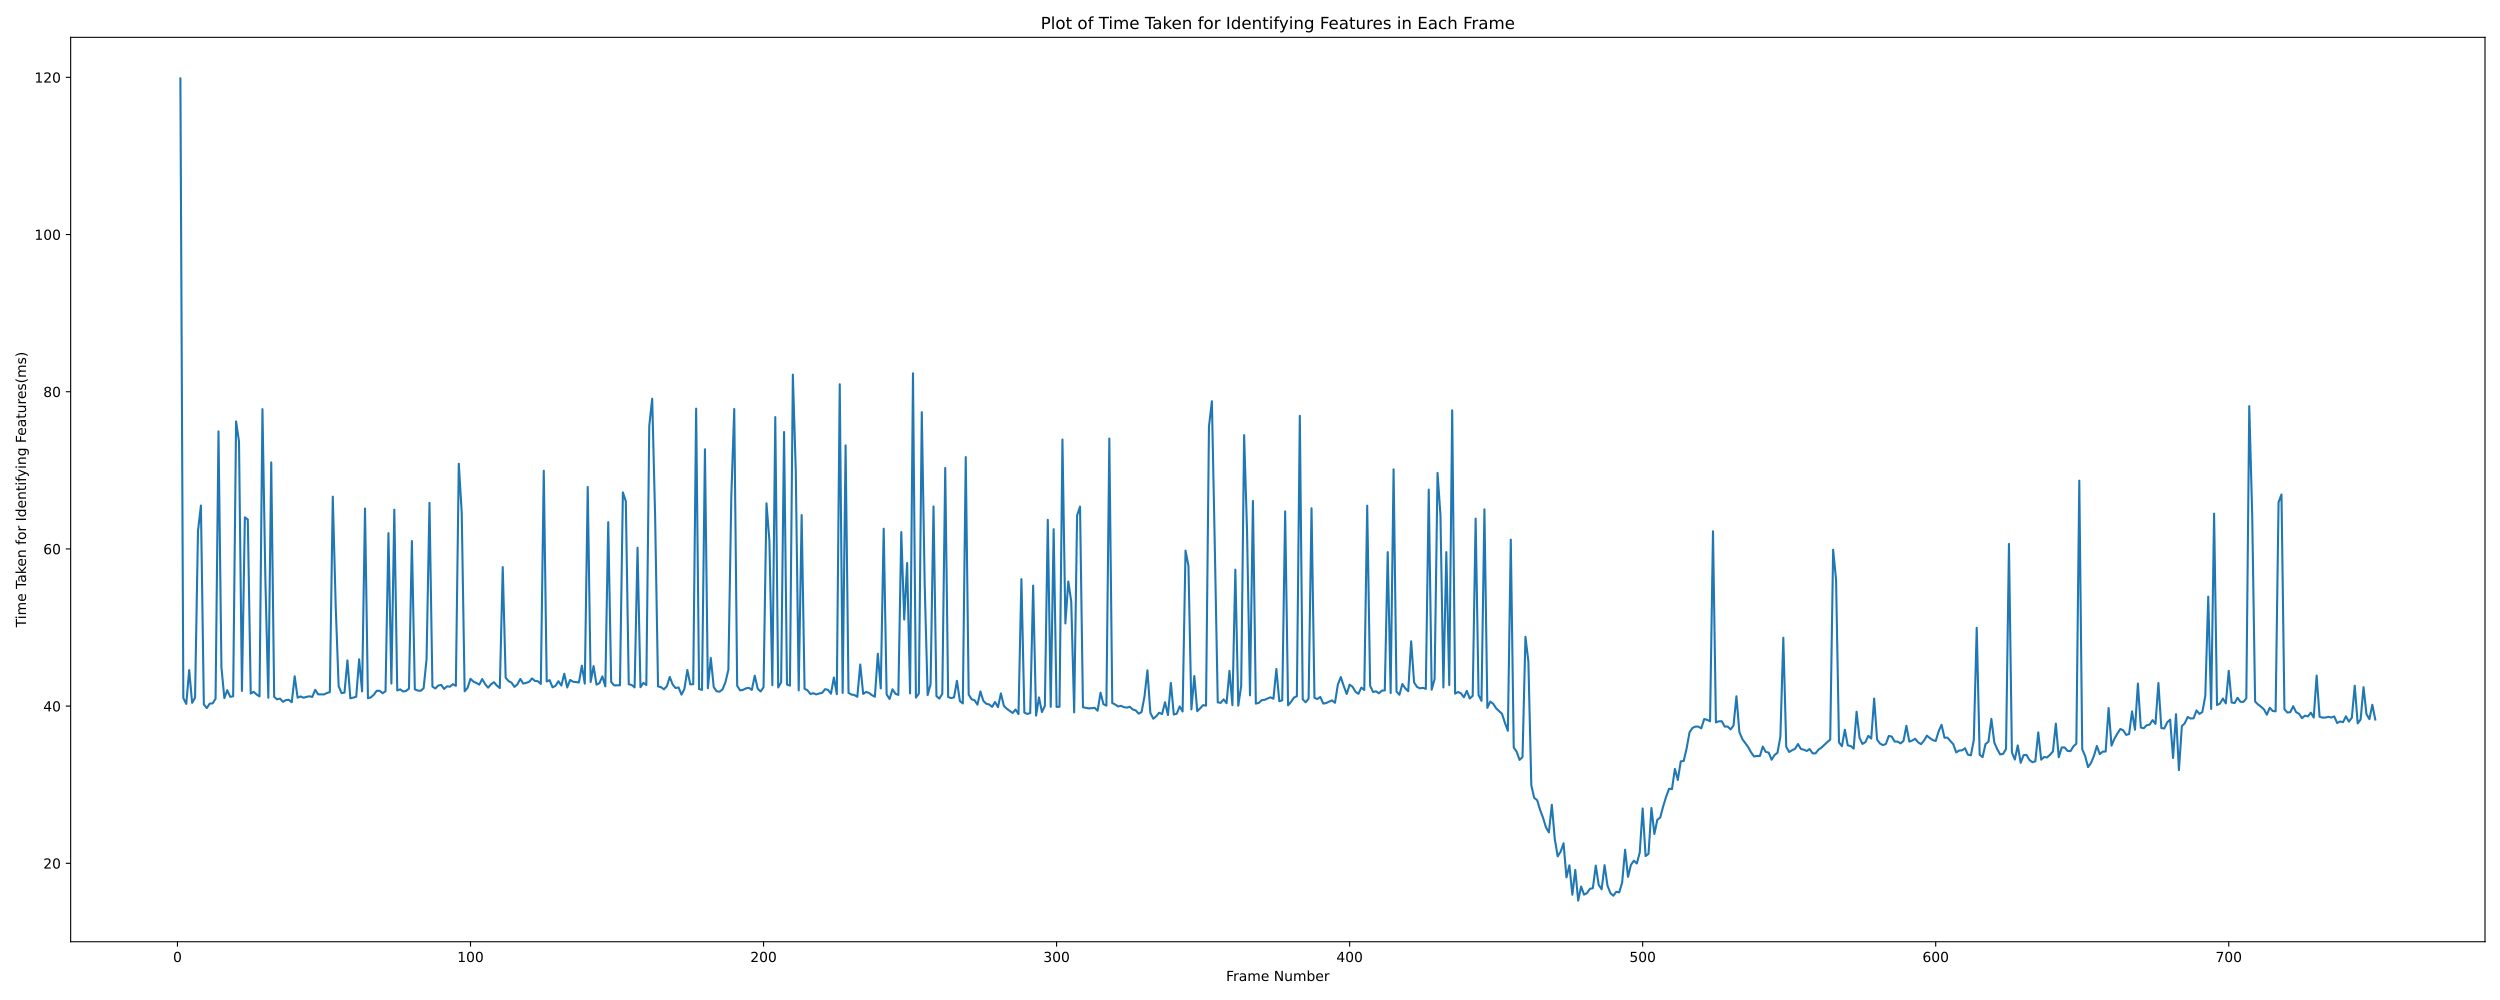 <?xml version="1.0" encoding="utf-8" standalone="no"?>
<!DOCTYPE svg PUBLIC "-//W3C//DTD SVG 1.1//EN"
  "http://www.w3.org/Graphics/SVG/1.1/DTD/svg11.dtd">
<!-- Created with matplotlib (https://matplotlib.org/) -->
<svg height="720pt" version="1.1" viewBox="0 0 1800 720" width="1800pt" xmlns="http://www.w3.org/2000/svg" xmlns:xlink="http://www.w3.org/1999/xlink">
 <defs>
  <style type="text/css">
*{stroke-linecap:butt;stroke-linejoin:round;}
  </style>
 </defs>
 <g id="figure_1">
  <g id="patch_1">
   <path d="M 0 720 
L 1800 720 
L 1800 0 
L 0 0 
z
" style="fill:#ffffff;"/>
  </g>
  <g id="axes_1">
   <g id="patch_2">
    <path d="M 50.87 678.04 
L 1789.2 678.04 
L 1789.2 26.88 
L 50.87 26.88 
z
" style="fill:#ffffff;"/>
   </g>
   <g id="matplotlib.axis_1">
    <g id="xtick_1">
     <g id="line2d_1">
      <defs>
       <path d="M 0 0 
L 0 3.5 
" id="m85fe76ce56" style="stroke:#000000;stroke-width:0.8;"/>
      </defs>
      <g>
       <use style="stroke:#000000;stroke-width:0.8;" x="127.775" xlink:href="#m85fe76ce56" y="678.04"/>
      </g>
     </g>
     <g id="text_1">
      <!-- 0 -->
      <defs>
       <path d="M 31.781 66.406 
Q 24.172 66.406 20.328 58.906 
Q 16.5 51.422 16.5 36.375 
Q 16.5 21.391 20.328 13.891 
Q 24.172 6.391 31.781 6.391 
Q 39.453 6.391 43.281 13.891 
Q 47.125 21.391 47.125 36.375 
Q 47.125 51.422 43.281 58.906 
Q 39.453 66.406 31.781 66.406 
z
M 31.781 74.219 
Q 44.047 74.219 50.516 64.516 
Q 56.984 54.828 56.984 36.375 
Q 56.984 17.969 50.516 8.266 
Q 44.047 -1.422 31.781 -1.422 
Q 19.531 -1.422 13.062 8.266 
Q 6.594 17.969 6.594 36.375 
Q 6.594 54.828 13.062 64.516 
Q 19.531 74.219 31.781 74.219 
z
" id="DejaVuSans-48"/>
      </defs>
      <g transform="translate(124.594 692.638)scale(0.1 -0.1)">
       <use xlink:href="#DejaVuSans-48"/>
      </g>
     </g>
    </g>
    <g id="xtick_2">
     <g id="line2d_2">
      <g>
       <use style="stroke:#000000;stroke-width:0.8;" x="338.763" xlink:href="#m85fe76ce56" y="678.04"/>
      </g>
     </g>
     <g id="text_2">
      <!-- 100 -->
      <defs>
       <path d="M 12.406 8.297 
L 28.516 8.297 
L 28.516 63.922 
L 10.984 60.406 
L 10.984 69.391 
L 28.422 72.906 
L 38.281 72.906 
L 38.281 8.297 
L 54.391 8.297 
L 54.391 0 
L 12.406 0 
z
" id="DejaVuSans-49"/>
      </defs>
      <g transform="translate(329.219 692.638)scale(0.1 -0.1)">
       <use xlink:href="#DejaVuSans-49"/>
       <use x="63.623" xlink:href="#DejaVuSans-48"/>
       <use x="127.246" xlink:href="#DejaVuSans-48"/>
      </g>
     </g>
    </g>
    <g id="xtick_3">
     <g id="line2d_3">
      <g>
       <use style="stroke:#000000;stroke-width:0.8;" x="549.751" xlink:href="#m85fe76ce56" y="678.04"/>
      </g>
     </g>
     <g id="text_3">
      <!-- 200 -->
      <defs>
       <path d="M 19.188 8.297 
L 53.609 8.297 
L 53.609 0 
L 7.328 0 
L 7.328 8.297 
Q 12.938 14.109 22.625 23.891 
Q 32.328 33.688 34.812 36.531 
Q 39.547 41.844 41.422 45.531 
Q 43.312 49.219 43.312 52.781 
Q 43.312 58.594 39.234 62.25 
Q 35.156 65.922 28.609 65.922 
Q 23.969 65.922 18.812 64.312 
Q 13.672 62.703 7.812 59.422 
L 7.812 69.391 
Q 13.766 71.781 18.938 73 
Q 24.125 74.219 28.422 74.219 
Q 39.75 74.219 46.484 68.547 
Q 53.219 62.891 53.219 53.422 
Q 53.219 48.922 51.531 44.891 
Q 49.859 40.875 45.406 35.406 
Q 44.188 33.984 37.641 27.219 
Q 31.109 20.453 19.188 8.297 
z
" id="DejaVuSans-50"/>
      </defs>
      <g transform="translate(540.207 692.638)scale(0.1 -0.1)">
       <use xlink:href="#DejaVuSans-50"/>
       <use x="63.623" xlink:href="#DejaVuSans-48"/>
       <use x="127.246" xlink:href="#DejaVuSans-48"/>
      </g>
     </g>
    </g>
    <g id="xtick_4">
     <g id="line2d_4">
      <g>
       <use style="stroke:#000000;stroke-width:0.8;" x="760.739" xlink:href="#m85fe76ce56" y="678.04"/>
      </g>
     </g>
     <g id="text_4">
      <!-- 300 -->
      <defs>
       <path d="M 40.578 39.312 
Q 47.656 37.797 51.625 33 
Q 55.609 28.219 55.609 21.188 
Q 55.609 10.406 48.188 4.484 
Q 40.766 -1.422 27.094 -1.422 
Q 22.516 -1.422 17.656 -0.516 
Q 12.797 0.391 7.625 2.203 
L 7.625 11.719 
Q 11.719 9.328 16.594 8.109 
Q 21.484 6.891 26.812 6.891 
Q 36.078 6.891 40.938 10.547 
Q 45.797 14.203 45.797 21.188 
Q 45.797 27.641 41.281 31.266 
Q 36.766 34.906 28.719 34.906 
L 20.219 34.906 
L 20.219 43.016 
L 29.109 43.016 
Q 36.375 43.016 40.234 45.922 
Q 44.094 48.828 44.094 54.297 
Q 44.094 59.906 40.109 62.906 
Q 36.141 65.922 28.719 65.922 
Q 24.656 65.922 20.016 65.031 
Q 15.375 64.156 9.812 62.312 
L 9.812 71.094 
Q 15.438 72.656 20.344 73.438 
Q 25.25 74.219 29.594 74.219 
Q 40.828 74.219 47.359 69.109 
Q 53.906 64.016 53.906 55.328 
Q 53.906 49.266 50.438 45.094 
Q 46.969 40.922 40.578 39.312 
z
" id="DejaVuSans-51"/>
      </defs>
      <g transform="translate(751.195 692.638)scale(0.1 -0.1)">
       <use xlink:href="#DejaVuSans-51"/>
       <use x="63.623" xlink:href="#DejaVuSans-48"/>
       <use x="127.246" xlink:href="#DejaVuSans-48"/>
      </g>
     </g>
    </g>
    <g id="xtick_5">
     <g id="line2d_5">
      <g>
       <use style="stroke:#000000;stroke-width:0.8;" x="971.727" xlink:href="#m85fe76ce56" y="678.04"/>
      </g>
     </g>
     <g id="text_5">
      <!-- 400 -->
      <defs>
       <path d="M 37.797 64.312 
L 12.891 25.391 
L 37.797 25.391 
z
M 35.203 72.906 
L 47.609 72.906 
L 47.609 25.391 
L 58.016 25.391 
L 58.016 17.188 
L 47.609 17.188 
L 47.609 0 
L 37.797 0 
L 37.797 17.188 
L 4.891 17.188 
L 4.891 26.703 
z
" id="DejaVuSans-52"/>
      </defs>
      <g transform="translate(962.183 692.638)scale(0.1 -0.1)">
       <use xlink:href="#DejaVuSans-52"/>
       <use x="63.623" xlink:href="#DejaVuSans-48"/>
       <use x="127.246" xlink:href="#DejaVuSans-48"/>
      </g>
     </g>
    </g>
    <g id="xtick_6">
     <g id="line2d_6">
      <g>
       <use style="stroke:#000000;stroke-width:0.8;" x="1182.715" xlink:href="#m85fe76ce56" y="678.04"/>
      </g>
     </g>
     <g id="text_6">
      <!-- 500 -->
      <defs>
       <path d="M 10.797 72.906 
L 49.516 72.906 
L 49.516 64.594 
L 19.828 64.594 
L 19.828 46.734 
Q 21.969 47.469 24.109 47.828 
Q 26.266 48.188 28.422 48.188 
Q 40.625 48.188 47.75 41.5 
Q 54.891 34.812 54.891 23.391 
Q 54.891 11.625 47.562 5.094 
Q 40.234 -1.422 26.906 -1.422 
Q 22.312 -1.422 17.547 -0.641 
Q 12.797 0.141 7.719 1.703 
L 7.719 11.625 
Q 12.109 9.234 16.797 8.062 
Q 21.484 6.891 26.703 6.891 
Q 35.156 6.891 40.078 11.328 
Q 45.016 15.766 45.016 23.391 
Q 45.016 31 40.078 35.438 
Q 35.156 39.891 26.703 39.891 
Q 22.75 39.891 18.812 39.016 
Q 14.891 38.141 10.797 36.281 
z
" id="DejaVuSans-53"/>
      </defs>
      <g transform="translate(1173.171 692.638)scale(0.1 -0.1)">
       <use xlink:href="#DejaVuSans-53"/>
       <use x="63.623" xlink:href="#DejaVuSans-48"/>
       <use x="127.246" xlink:href="#DejaVuSans-48"/>
      </g>
     </g>
    </g>
    <g id="xtick_7">
     <g id="line2d_7">
      <g>
       <use style="stroke:#000000;stroke-width:0.8;" x="1393.703" xlink:href="#m85fe76ce56" y="678.04"/>
      </g>
     </g>
     <g id="text_7">
      <!-- 600 -->
      <defs>
       <path d="M 33.016 40.375 
Q 26.375 40.375 22.484 35.828 
Q 18.609 31.297 18.609 23.391 
Q 18.609 15.531 22.484 10.953 
Q 26.375 6.391 33.016 6.391 
Q 39.656 6.391 43.531 10.953 
Q 47.406 15.531 47.406 23.391 
Q 47.406 31.297 43.531 35.828 
Q 39.656 40.375 33.016 40.375 
z
M 52.594 71.297 
L 52.594 62.312 
Q 48.875 64.062 45.094 64.984 
Q 41.312 65.922 37.594 65.922 
Q 27.828 65.922 22.672 59.328 
Q 17.531 52.734 16.797 39.406 
Q 19.672 43.656 24.016 45.922 
Q 28.375 48.188 33.594 48.188 
Q 44.578 48.188 50.953 41.516 
Q 57.328 34.859 57.328 23.391 
Q 57.328 12.156 50.688 5.359 
Q 44.047 -1.422 33.016 -1.422 
Q 20.359 -1.422 13.672 8.266 
Q 6.984 17.969 6.984 36.375 
Q 6.984 53.656 15.188 63.938 
Q 23.391 74.219 37.203 74.219 
Q 40.922 74.219 44.703 73.484 
Q 48.484 72.75 52.594 71.297 
z
" id="DejaVuSans-54"/>
      </defs>
      <g transform="translate(1384.159 692.638)scale(0.1 -0.1)">
       <use xlink:href="#DejaVuSans-54"/>
       <use x="63.623" xlink:href="#DejaVuSans-48"/>
       <use x="127.246" xlink:href="#DejaVuSans-48"/>
      </g>
     </g>
    </g>
    <g id="xtick_8">
     <g id="line2d_8">
      <g>
       <use style="stroke:#000000;stroke-width:0.8;" x="1604.691" xlink:href="#m85fe76ce56" y="678.04"/>
      </g>
     </g>
     <g id="text_8">
      <!-- 700 -->
      <defs>
       <path d="M 8.203 72.906 
L 55.078 72.906 
L 55.078 68.703 
L 28.609 0 
L 18.312 0 
L 43.219 64.594 
L 8.203 64.594 
z
" id="DejaVuSans-55"/>
      </defs>
      <g transform="translate(1595.147 692.638)scale(0.1 -0.1)">
       <use xlink:href="#DejaVuSans-55"/>
       <use x="63.623" xlink:href="#DejaVuSans-48"/>
       <use x="127.246" xlink:href="#DejaVuSans-48"/>
      </g>
     </g>
    </g>
    <g id="text_9">
     <!-- Frame Number -->
     <defs>
      <path d="M 9.812 72.906 
L 51.703 72.906 
L 51.703 64.594 
L 19.672 64.594 
L 19.672 43.109 
L 48.578 43.109 
L 48.578 34.812 
L 19.672 34.812 
L 19.672 0 
L 9.812 0 
z
" id="DejaVuSans-70"/>
      <path d="M 41.109 46.297 
Q 39.594 47.172 37.812 47.578 
Q 36.031 48 33.891 48 
Q 26.266 48 22.188 43.047 
Q 18.109 38.094 18.109 28.812 
L 18.109 0 
L 9.078 0 
L 9.078 54.688 
L 18.109 54.688 
L 18.109 46.188 
Q 20.953 51.172 25.484 53.578 
Q 30.031 56 36.531 56 
Q 37.453 56 38.578 55.875 
Q 39.703 55.766 41.062 55.516 
z
" id="DejaVuSans-114"/>
      <path d="M 34.281 27.484 
Q 23.391 27.484 19.188 25 
Q 14.984 22.516 14.984 16.5 
Q 14.984 11.719 18.141 8.906 
Q 21.297 6.109 26.703 6.109 
Q 34.188 6.109 38.703 11.406 
Q 43.219 16.703 43.219 25.484 
L 43.219 27.484 
z
M 52.203 31.203 
L 52.203 0 
L 43.219 0 
L 43.219 8.297 
Q 40.141 3.328 35.547 0.953 
Q 30.953 -1.422 24.312 -1.422 
Q 15.922 -1.422 10.953 3.297 
Q 6 8.016 6 15.922 
Q 6 25.141 12.172 29.828 
Q 18.359 34.516 30.609 34.516 
L 43.219 34.516 
L 43.219 35.406 
Q 43.219 41.609 39.141 45 
Q 35.062 48.391 27.688 48.391 
Q 23 48.391 18.547 47.266 
Q 14.109 46.141 10.016 43.891 
L 10.016 52.203 
Q 14.938 54.109 19.578 55.047 
Q 24.219 56 28.609 56 
Q 40.484 56 46.344 49.844 
Q 52.203 43.703 52.203 31.203 
z
" id="DejaVuSans-97"/>
      <path d="M 52 44.188 
Q 55.375 50.25 60.062 53.125 
Q 64.75 56 71.094 56 
Q 79.641 56 84.281 50.016 
Q 88.922 44.047 88.922 33.016 
L 88.922 0 
L 79.891 0 
L 79.891 32.719 
Q 79.891 40.578 77.094 44.375 
Q 74.312 48.188 68.609 48.188 
Q 61.625 48.188 57.562 43.547 
Q 53.516 38.922 53.516 30.906 
L 53.516 0 
L 44.484 0 
L 44.484 32.719 
Q 44.484 40.625 41.703 44.406 
Q 38.922 48.188 33.109 48.188 
Q 26.219 48.188 22.156 43.531 
Q 18.109 38.875 18.109 30.906 
L 18.109 0 
L 9.078 0 
L 9.078 54.688 
L 18.109 54.688 
L 18.109 46.188 
Q 21.188 51.219 25.484 53.609 
Q 29.781 56 35.688 56 
Q 41.656 56 45.828 52.969 
Q 50 49.953 52 44.188 
z
" id="DejaVuSans-109"/>
      <path d="M 56.203 29.594 
L 56.203 25.203 
L 14.891 25.203 
Q 15.484 15.922 20.484 11.062 
Q 25.484 6.203 34.422 6.203 
Q 39.594 6.203 44.453 7.469 
Q 49.312 8.734 54.109 11.281 
L 54.109 2.781 
Q 49.266 0.734 44.188 -0.344 
Q 39.109 -1.422 33.891 -1.422 
Q 20.797 -1.422 13.156 6.188 
Q 5.516 13.812 5.516 26.812 
Q 5.516 40.234 12.766 48.109 
Q 20.016 56 32.328 56 
Q 43.359 56 49.781 48.891 
Q 56.203 41.797 56.203 29.594 
z
M 47.219 32.234 
Q 47.125 39.594 43.094 43.984 
Q 39.062 48.391 32.422 48.391 
Q 24.906 48.391 20.391 44.141 
Q 15.875 39.891 15.188 32.172 
z
" id="DejaVuSans-101"/>
      <path id="DejaVuSans-32"/>
      <path d="M 9.812 72.906 
L 23.094 72.906 
L 55.422 11.922 
L 55.422 72.906 
L 64.984 72.906 
L 64.984 0 
L 51.703 0 
L 19.391 60.984 
L 19.391 0 
L 9.812 0 
z
" id="DejaVuSans-78"/>
      <path d="M 8.5 21.578 
L 8.5 54.688 
L 17.484 54.688 
L 17.484 21.922 
Q 17.484 14.156 20.5 10.266 
Q 23.531 6.391 29.594 6.391 
Q 36.859 6.391 41.078 11.031 
Q 45.312 15.672 45.312 23.688 
L 45.312 54.688 
L 54.297 54.688 
L 54.297 0 
L 45.312 0 
L 45.312 8.406 
Q 42.047 3.422 37.719 1 
Q 33.406 -1.422 27.688 -1.422 
Q 18.266 -1.422 13.375 4.438 
Q 8.5 10.297 8.5 21.578 
z
M 31.109 56 
z
" id="DejaVuSans-117"/>
      <path d="M 48.688 27.297 
Q 48.688 37.203 44.609 42.844 
Q 40.531 48.484 33.406 48.484 
Q 26.266 48.484 22.188 42.844 
Q 18.109 37.203 18.109 27.297 
Q 18.109 17.391 22.188 11.75 
Q 26.266 6.109 33.406 6.109 
Q 40.531 6.109 44.609 11.75 
Q 48.688 17.391 48.688 27.297 
z
M 18.109 46.391 
Q 20.953 51.266 25.266 53.625 
Q 29.594 56 35.594 56 
Q 45.562 56 51.781 48.094 
Q 58.016 40.188 58.016 27.297 
Q 58.016 14.406 51.781 6.484 
Q 45.562 -1.422 35.594 -1.422 
Q 29.594 -1.422 25.266 0.953 
Q 20.953 3.328 18.109 8.203 
L 18.109 0 
L 9.078 0 
L 9.078 75.984 
L 18.109 75.984 
z
" id="DejaVuSans-98"/>
     </defs>
     <g transform="translate(882.78 706.317)scale(0.1 -0.1)">
      <use xlink:href="#DejaVuSans-70"/>
      <use x="50.27" xlink:href="#DejaVuSans-114"/>
      <use x="91.383" xlink:href="#DejaVuSans-97"/>
      <use x="152.662" xlink:href="#DejaVuSans-109"/>
      <use x="250.074" xlink:href="#DejaVuSans-101"/>
      <use x="311.598" xlink:href="#DejaVuSans-32"/>
      <use x="343.385" xlink:href="#DejaVuSans-78"/>
      <use x="418.189" xlink:href="#DejaVuSans-117"/>
      <use x="481.568" xlink:href="#DejaVuSans-109"/>
      <use x="578.98" xlink:href="#DejaVuSans-98"/>
      <use x="642.457" xlink:href="#DejaVuSans-101"/>
      <use x="703.98" xlink:href="#DejaVuSans-114"/>
     </g>
    </g>
   </g>
   <g id="matplotlib.axis_2">
    <g id="ytick_1">
     <g id="line2d_9">
      <defs>
       <path d="M 0 0 
L -3.5 0 
" id="mafcd971794" style="stroke:#000000;stroke-width:0.8;"/>
      </defs>
      <g>
       <use style="stroke:#000000;stroke-width:0.8;" x="50.87" xlink:href="#mafcd971794" y="621.589"/>
      </g>
     </g>
     <g id="text_10">
      <!-- 20 -->
      <g transform="translate(31.145 625.388)scale(0.1 -0.1)">
       <use xlink:href="#DejaVuSans-50"/>
       <use x="63.623" xlink:href="#DejaVuSans-48"/>
      </g>
     </g>
    </g>
    <g id="ytick_2">
     <g id="line2d_10">
      <g>
       <use style="stroke:#000000;stroke-width:0.8;" x="50.87" xlink:href="#mafcd971794" y="508.406"/>
      </g>
     </g>
     <g id="text_11">
      <!-- 40 -->
      <g transform="translate(31.145 512.205)scale(0.1 -0.1)">
       <use xlink:href="#DejaVuSans-52"/>
       <use x="63.623" xlink:href="#DejaVuSans-48"/>
      </g>
     </g>
    </g>
    <g id="ytick_3">
     <g id="line2d_11">
      <g>
       <use style="stroke:#000000;stroke-width:0.8;" x="50.87" xlink:href="#mafcd971794" y="395.223"/>
      </g>
     </g>
     <g id="text_12">
      <!-- 60 -->
      <g transform="translate(31.145 399.023)scale(0.1 -0.1)">
       <use xlink:href="#DejaVuSans-54"/>
       <use x="63.623" xlink:href="#DejaVuSans-48"/>
      </g>
     </g>
    </g>
    <g id="ytick_4">
     <g id="line2d_12">
      <g>
       <use style="stroke:#000000;stroke-width:0.8;" x="50.87" xlink:href="#mafcd971794" y="282.04"/>
      </g>
     </g>
     <g id="text_13">
      <!-- 80 -->
      <defs>
       <path d="M 31.781 34.625 
Q 24.75 34.625 20.719 30.859 
Q 16.703 27.094 16.703 20.516 
Q 16.703 13.922 20.719 10.156 
Q 24.75 6.391 31.781 6.391 
Q 38.812 6.391 42.859 10.172 
Q 46.922 13.969 46.922 20.516 
Q 46.922 27.094 42.891 30.859 
Q 38.875 34.625 31.781 34.625 
z
M 21.922 38.812 
Q 15.578 40.375 12.031 44.719 
Q 8.5 49.078 8.5 55.328 
Q 8.5 64.062 14.719 69.141 
Q 20.953 74.219 31.781 74.219 
Q 42.672 74.219 48.875 69.141 
Q 55.078 64.062 55.078 55.328 
Q 55.078 49.078 51.531 44.719 
Q 48 40.375 41.703 38.812 
Q 48.828 37.156 52.797 32.312 
Q 56.781 27.484 56.781 20.516 
Q 56.781 9.906 50.312 4.234 
Q 43.844 -1.422 31.781 -1.422 
Q 19.734 -1.422 13.25 4.234 
Q 6.781 9.906 6.781 20.516 
Q 6.781 27.484 10.781 32.312 
Q 14.797 37.156 21.922 38.812 
z
M 18.312 54.391 
Q 18.312 48.734 21.844 45.562 
Q 25.391 42.391 31.781 42.391 
Q 38.141 42.391 41.719 45.562 
Q 45.312 48.734 45.312 54.391 
Q 45.312 60.062 41.719 63.234 
Q 38.141 66.406 31.781 66.406 
Q 25.391 66.406 21.844 63.234 
Q 18.312 60.062 18.312 54.391 
z
" id="DejaVuSans-56"/>
      </defs>
      <g transform="translate(31.145 285.84)scale(0.1 -0.1)">
       <use xlink:href="#DejaVuSans-56"/>
       <use x="63.623" xlink:href="#DejaVuSans-48"/>
      </g>
     </g>
    </g>
    <g id="ytick_5">
     <g id="line2d_13">
      <g>
       <use style="stroke:#000000;stroke-width:0.8;" x="50.87" xlink:href="#mafcd971794" y="168.858"/>
      </g>
     </g>
     <g id="text_14">
      <!-- 100 -->
      <g transform="translate(24.782 172.657)scale(0.1 -0.1)">
       <use xlink:href="#DejaVuSans-49"/>
       <use x="63.623" xlink:href="#DejaVuSans-48"/>
       <use x="127.246" xlink:href="#DejaVuSans-48"/>
      </g>
     </g>
    </g>
    <g id="ytick_6">
     <g id="line2d_14">
      <g>
       <use style="stroke:#000000;stroke-width:0.8;" x="50.87" xlink:href="#mafcd971794" y="55.675"/>
      </g>
     </g>
     <g id="text_15">
      <!-- 120 -->
      <g transform="translate(24.782 59.474)scale(0.1 -0.1)">
       <use xlink:href="#DejaVuSans-49"/>
       <use x="63.623" xlink:href="#DejaVuSans-50"/>
       <use x="127.246" xlink:href="#DejaVuSans-48"/>
      </g>
     </g>
    </g>
    <g id="text_16">
     <!-- Time Taken for Identifying Features(ms) -->
     <defs>
      <path d="M -0.297 72.906 
L 61.375 72.906 
L 61.375 64.594 
L 35.5 64.594 
L 35.5 0 
L 25.594 0 
L 25.594 64.594 
L -0.297 64.594 
z
" id="DejaVuSans-84"/>
      <path d="M 9.422 54.688 
L 18.406 54.688 
L 18.406 0 
L 9.422 0 
z
M 9.422 75.984 
L 18.406 75.984 
L 18.406 64.594 
L 9.422 64.594 
z
" id="DejaVuSans-105"/>
      <path d="M 9.078 75.984 
L 18.109 75.984 
L 18.109 31.109 
L 44.922 54.688 
L 56.391 54.688 
L 27.391 29.109 
L 57.625 0 
L 45.906 0 
L 18.109 26.703 
L 18.109 0 
L 9.078 0 
z
" id="DejaVuSans-107"/>
      <path d="M 54.891 33.016 
L 54.891 0 
L 45.906 0 
L 45.906 32.719 
Q 45.906 40.484 42.875 44.328 
Q 39.844 48.188 33.797 48.188 
Q 26.516 48.188 22.312 43.547 
Q 18.109 38.922 18.109 30.906 
L 18.109 0 
L 9.078 0 
L 9.078 54.688 
L 18.109 54.688 
L 18.109 46.188 
Q 21.344 51.125 25.703 53.562 
Q 30.078 56 35.797 56 
Q 45.219 56 50.047 50.172 
Q 54.891 44.344 54.891 33.016 
z
" id="DejaVuSans-110"/>
      <path d="M 37.109 75.984 
L 37.109 68.5 
L 28.516 68.5 
Q 23.688 68.5 21.797 66.547 
Q 19.922 64.594 19.922 59.516 
L 19.922 54.688 
L 34.719 54.688 
L 34.719 47.703 
L 19.922 47.703 
L 19.922 0 
L 10.891 0 
L 10.891 47.703 
L 2.297 47.703 
L 2.297 54.688 
L 10.891 54.688 
L 10.891 58.5 
Q 10.891 67.625 15.141 71.797 
Q 19.391 75.984 28.609 75.984 
z
" id="DejaVuSans-102"/>
      <path d="M 30.609 48.391 
Q 23.391 48.391 19.188 42.75 
Q 14.984 37.109 14.984 27.297 
Q 14.984 17.484 19.156 11.844 
Q 23.344 6.203 30.609 6.203 
Q 37.797 6.203 41.984 11.859 
Q 46.188 17.531 46.188 27.297 
Q 46.188 37.016 41.984 42.703 
Q 37.797 48.391 30.609 48.391 
z
M 30.609 56 
Q 42.328 56 49.016 48.375 
Q 55.719 40.766 55.719 27.297 
Q 55.719 13.875 49.016 6.219 
Q 42.328 -1.422 30.609 -1.422 
Q 18.844 -1.422 12.172 6.219 
Q 5.516 13.875 5.516 27.297 
Q 5.516 40.766 12.172 48.375 
Q 18.844 56 30.609 56 
z
" id="DejaVuSans-111"/>
      <path d="M 9.812 72.906 
L 19.672 72.906 
L 19.672 0 
L 9.812 0 
z
" id="DejaVuSans-73"/>
      <path d="M 45.406 46.391 
L 45.406 75.984 
L 54.391 75.984 
L 54.391 0 
L 45.406 0 
L 45.406 8.203 
Q 42.578 3.328 38.25 0.953 
Q 33.938 -1.422 27.875 -1.422 
Q 17.969 -1.422 11.734 6.484 
Q 5.516 14.406 5.516 27.297 
Q 5.516 40.188 11.734 48.094 
Q 17.969 56 27.875 56 
Q 33.938 56 38.25 53.625 
Q 42.578 51.266 45.406 46.391 
z
M 14.797 27.297 
Q 14.797 17.391 18.875 11.75 
Q 22.953 6.109 30.078 6.109 
Q 37.203 6.109 41.297 11.75 
Q 45.406 17.391 45.406 27.297 
Q 45.406 37.203 41.297 42.844 
Q 37.203 48.484 30.078 48.484 
Q 22.953 48.484 18.875 42.844 
Q 14.797 37.203 14.797 27.297 
z
" id="DejaVuSans-100"/>
      <path d="M 18.312 70.219 
L 18.312 54.688 
L 36.812 54.688 
L 36.812 47.703 
L 18.312 47.703 
L 18.312 18.016 
Q 18.312 11.328 20.141 9.422 
Q 21.969 7.516 27.594 7.516 
L 36.812 7.516 
L 36.812 0 
L 27.594 0 
Q 17.188 0 13.234 3.875 
Q 9.281 7.766 9.281 18.016 
L 9.281 47.703 
L 2.688 47.703 
L 2.688 54.688 
L 9.281 54.688 
L 9.281 70.219 
z
" id="DejaVuSans-116"/>
      <path d="M 32.172 -5.078 
Q 28.375 -14.844 24.75 -17.812 
Q 21.141 -20.797 15.094 -20.797 
L 7.906 -20.797 
L 7.906 -13.281 
L 13.188 -13.281 
Q 16.891 -13.281 18.938 -11.516 
Q 21 -9.766 23.484 -3.219 
L 25.094 0.875 
L 2.984 54.688 
L 12.5 54.688 
L 29.594 11.922 
L 46.688 54.688 
L 56.203 54.688 
z
" id="DejaVuSans-121"/>
      <path d="M 45.406 27.984 
Q 45.406 37.75 41.375 43.109 
Q 37.359 48.484 30.078 48.484 
Q 22.859 48.484 18.828 43.109 
Q 14.797 37.75 14.797 27.984 
Q 14.797 18.266 18.828 12.891 
Q 22.859 7.516 30.078 7.516 
Q 37.359 7.516 41.375 12.891 
Q 45.406 18.266 45.406 27.984 
z
M 54.391 6.781 
Q 54.391 -7.172 48.188 -13.984 
Q 42 -20.797 29.203 -20.797 
Q 24.469 -20.797 20.266 -20.094 
Q 16.062 -19.391 12.109 -17.922 
L 12.109 -9.188 
Q 16.062 -11.328 19.922 -12.344 
Q 23.781 -13.375 27.781 -13.375 
Q 36.625 -13.375 41.016 -8.766 
Q 45.406 -4.156 45.406 5.172 
L 45.406 9.625 
Q 42.625 4.781 38.281 2.391 
Q 33.938 0 27.875 0 
Q 17.828 0 11.672 7.656 
Q 5.516 15.328 5.516 27.984 
Q 5.516 40.672 11.672 48.328 
Q 17.828 56 27.875 56 
Q 33.938 56 38.281 53.609 
Q 42.625 51.219 45.406 46.391 
L 45.406 54.688 
L 54.391 54.688 
z
" id="DejaVuSans-103"/>
      <path d="M 44.281 53.078 
L 44.281 44.578 
Q 40.484 46.531 36.375 47.5 
Q 32.281 48.484 27.875 48.484 
Q 21.188 48.484 17.844 46.438 
Q 14.5 44.391 14.5 40.281 
Q 14.5 37.156 16.891 35.375 
Q 19.281 33.594 26.516 31.984 
L 29.594 31.297 
Q 39.156 29.25 43.188 25.516 
Q 47.219 21.781 47.219 15.094 
Q 47.219 7.469 41.188 3.016 
Q 35.156 -1.422 24.609 -1.422 
Q 20.219 -1.422 15.453 -0.562 
Q 10.688 0.297 5.422 2 
L 5.422 11.281 
Q 10.406 8.688 15.234 7.391 
Q 20.062 6.109 24.812 6.109 
Q 31.156 6.109 34.562 8.281 
Q 37.984 10.453 37.984 14.406 
Q 37.984 18.062 35.516 20.016 
Q 33.062 21.969 24.703 23.781 
L 21.578 24.516 
Q 13.234 26.266 9.516 29.906 
Q 5.812 33.547 5.812 39.891 
Q 5.812 47.609 11.281 51.797 
Q 16.75 56 26.812 56 
Q 31.781 56 36.172 55.266 
Q 40.578 54.547 44.281 53.078 
z
" id="DejaVuSans-115"/>
      <path d="M 31 75.875 
Q 24.469 64.656 21.281 53.656 
Q 18.109 42.672 18.109 31.391 
Q 18.109 20.125 21.312 9.062 
Q 24.516 -2 31 -13.188 
L 23.188 -13.188 
Q 15.875 -1.703 12.234 9.375 
Q 8.594 20.453 8.594 31.391 
Q 8.594 42.281 12.203 53.312 
Q 15.828 64.359 23.188 75.875 
z
" id="DejaVuSans-40"/>
      <path d="M 8.016 75.875 
L 15.828 75.875 
Q 23.141 64.359 26.781 53.312 
Q 30.422 42.281 30.422 31.391 
Q 30.422 20.453 26.781 9.375 
Q 23.141 -1.703 15.828 -13.188 
L 8.016 -13.188 
Q 14.5 -2 17.703 9.062 
Q 20.906 20.125 20.906 31.391 
Q 20.906 42.672 17.703 53.656 
Q 14.5 64.656 8.016 75.875 
z
" id="DejaVuSans-41"/>
     </defs>
     <g transform="translate(18.703 451.656)rotate(-90)scale(0.1 -0.1)">
      <use xlink:href="#DejaVuSans-84"/>
      <use x="57.959" xlink:href="#DejaVuSans-105"/>
      <use x="85.742" xlink:href="#DejaVuSans-109"/>
      <use x="183.154" xlink:href="#DejaVuSans-101"/>
      <use x="244.678" xlink:href="#DejaVuSans-32"/>
      <use x="276.465" xlink:href="#DejaVuSans-84"/>
      <use x="321.049" xlink:href="#DejaVuSans-97"/>
      <use x="382.328" xlink:href="#DejaVuSans-107"/>
      <use x="436.613" xlink:href="#DejaVuSans-101"/>
      <use x="498.137" xlink:href="#DejaVuSans-110"/>
      <use x="561.516" xlink:href="#DejaVuSans-32"/>
      <use x="593.303" xlink:href="#DejaVuSans-102"/>
      <use x="628.508" xlink:href="#DejaVuSans-111"/>
      <use x="689.689" xlink:href="#DejaVuSans-114"/>
      <use x="730.803" xlink:href="#DejaVuSans-32"/>
      <use x="762.59" xlink:href="#DejaVuSans-73"/>
      <use x="792.082" xlink:href="#DejaVuSans-100"/>
      <use x="855.559" xlink:href="#DejaVuSans-101"/>
      <use x="917.082" xlink:href="#DejaVuSans-110"/>
      <use x="980.461" xlink:href="#DejaVuSans-116"/>
      <use x="1019.67" xlink:href="#DejaVuSans-105"/>
      <use x="1047.453" xlink:href="#DejaVuSans-102"/>
      <use x="1080.908" xlink:href="#DejaVuSans-121"/>
      <use x="1140.088" xlink:href="#DejaVuSans-105"/>
      <use x="1167.871" xlink:href="#DejaVuSans-110"/>
      <use x="1231.25" xlink:href="#DejaVuSans-103"/>
      <use x="1294.727" xlink:href="#DejaVuSans-32"/>
      <use x="1326.514" xlink:href="#DejaVuSans-70"/>
      <use x="1378.533" xlink:href="#DejaVuSans-101"/>
      <use x="1440.057" xlink:href="#DejaVuSans-97"/>
      <use x="1501.336" xlink:href="#DejaVuSans-116"/>
      <use x="1540.545" xlink:href="#DejaVuSans-117"/>
      <use x="1603.924" xlink:href="#DejaVuSans-114"/>
      <use x="1642.787" xlink:href="#DejaVuSans-101"/>
      <use x="1704.311" xlink:href="#DejaVuSans-115"/>
      <use x="1756.41" xlink:href="#DejaVuSans-40"/>
      <use x="1795.424" xlink:href="#DejaVuSans-109"/>
      <use x="1892.836" xlink:href="#DejaVuSans-115"/>
      <use x="1944.936" xlink:href="#DejaVuSans-41"/>
     </g>
    </g>
   </g>
   <g id="line2d_15">
    <path clip-path="url(#pba16a64b30)" d="M 129.885 56.478 
L 131.995 502.657 
L 134.105 506.822 
L 136.215 482.47 
L 138.325 506.012 
L 140.434 502.317 
L 142.544 382.422 
L 144.654 363.962 
L 146.764 507.161 
L 148.874 509.815 
L 150.984 506.607 
L 153.094 506.409 
L 155.204 503.126 
L 157.313 310.613 
L 159.423 480.405 
L 161.533 502.623 
L 163.643 496.969 
L 165.753 501.734 
L 167.863 501.281 
L 169.973 303.438 
L 172.083 317.818 
L 174.192 497.478 
L 176.302 372.502 
L 178.412 374.058 
L 180.522 499.335 
L 182.632 498.152 
L 184.742 499.997 
L 186.852 501.417 
L 188.962 294.587 
L 191.072 417.419 
L 193.181 502.391 
L 195.291 332.933 
L 197.401 501.7 
L 199.511 503.539 
L 201.621 502.99 
L 203.731 505.282 
L 205.841 504.077 
L 207.951 503.839 
L 210.06 505.616 
L 212.17 486.958 
L 214.28 502.351 
L 216.39 501.395 
L 218.5 502.345 
L 220.61 501.779 
L 222.72 501.332 
L 224.83 501.796 
L 226.939 496.669 
L 229.049 499.918 
L 233.269 499.985 
L 235.379 498.995 
L 237.489 498.293 
L 239.599 357.601 
L 241.709 436.665 
L 243.819 494.032 
L 245.928 499.046 
L 248.038 498.661 
L 250.148 475.476 
L 252.258 502.798 
L 254.368 502.289 
L 256.478 501.61 
L 258.588 474.689 
L 260.698 497.824 
L 262.807 366.158 
L 264.917 502.707 
L 267.027 502.096 
L 269.137 500.234 
L 271.247 497.365 
L 273.357 497.388 
L 275.467 499.137 
L 277.577 497.71 
L 279.686 383.888 
L 281.796 492.159 
L 283.906 366.979 
L 286.016 497.099 
L 288.126 496.324 
L 290.236 497.852 
L 292.346 497.507 
L 294.456 495.809 
L 296.566 389.553 
L 298.675 496.347 
L 300.785 497.179 
L 302.895 497.428 
L 305.005 495.509 
L 307.115 474.661 
L 309.225 362.066 
L 311.335 494.343 
L 313.445 495.707 
L 315.554 493.585 
L 317.664 493.121 
L 319.774 496.052 
L 321.884 494.14 
L 323.994 494.417 
L 326.104 492.617 
L 328.214 493.806 
L 330.324 333.884 
L 332.433 369.055 
L 334.543 497.705 
L 336.653 495.237 
L 338.763 488.735 
L 340.873 490.75 
L 342.983 491.712 
L 345.093 492.934 
L 347.203 488.922 
L 349.313 492.589 
L 351.422 495.102 
L 353.532 492.719 
L 355.642 491.185 
L 357.752 493.619 
L 359.862 495.385 
L 361.972 408.341 
L 364.082 488.011 
L 366.192 490.376 
L 368.301 491.514 
L 370.411 494.541 
L 372.521 492.708 
L 374.631 488.854 
L 376.741 492.165 
L 378.851 491.661 
L 380.961 490.931 
L 383.071 488.486 
L 385.18 490.286 
L 387.29 490.489 
L 389.4 492.459 
L 391.51 338.954 
L 393.62 490.67 
L 395.73 489.697 
L 397.84 494.875 
L 399.95 493.811 
L 402.059 490.455 
L 404.169 493.585 
L 406.279 485.091 
L 408.389 494.994 
L 410.499 489.544 
L 412.609 490.846 
L 416.829 491.367 
L 418.939 479.273 
L 421.048 492.227 
L 423.158 350.612 
L 425.268 491.004 
L 427.378 479.584 
L 429.488 492.979 
L 431.598 491.836 
L 433.708 487.009 
L 435.818 494.185 
L 437.927 375.977 
L 440.037 490.976 
L 442.147 493.455 
L 446.367 493.393 
L 448.477 354.528 
L 450.587 360.901 
L 452.697 492.651 
L 454.806 493.2 
L 456.916 494.915 
L 459.026 394.341 
L 461.136 494.768 
L 463.246 491.65 
L 465.356 493.234 
L 467.466 306.612 
L 469.576 287.094 
L 471.686 371.806 
L 473.795 494.219 
L 475.905 494.739 
L 478.015 496.29 
L 480.125 494.106 
L 482.235 487.422 
L 484.345 492.912 
L 486.455 495.379 
L 488.565 494.96 
L 490.674 500.161 
L 492.784 496.001 
L 494.894 482.431 
L 497.004 492.798 
L 499.114 492.612 
L 501.224 294.236 
L 503.334 496.149 
L 505.444 496.692 
L 507.553 323.488 
L 509.663 495.537 
L 511.773 473.772 
L 513.883 494.694 
L 515.993 497.733 
L 518.103 498.027 
L 520.213 496.375 
L 522.323 491.202 
L 524.433 482.204 
L 526.542 357.539 
L 528.652 294.457 
L 530.762 493.766 
L 532.872 497.071 
L 534.982 496.709 
L 537.092 495.605 
L 539.202 495.22 
L 541.312 496.743 
L 543.421 486.494 
L 545.531 495.86 
L 547.641 497.869 
L 549.751 494.796 
L 551.861 362.406 
L 553.971 389.298 
L 556.081 493.347 
L 558.191 300.302 
L 560.3 494.954 
L 562.41 491.259 
L 564.52 311.049 
L 566.63 492.832 
L 568.74 493.659 
L 570.85 269.726 
L 572.96 339.169 
L 575.07 497.06 
L 577.18 370.866 
L 579.289 495.939 
L 581.399 497.06 
L 583.509 499.674 
L 585.619 499.108 
L 587.729 499.974 
L 589.839 499.295 
L 591.949 498.848 
L 594.059 496.188 
L 596.168 496.714 
L 598.278 499.476 
L 600.388 487.784 
L 602.498 499.787 
L 604.608 276.664 
L 606.718 498.893 
L 608.828 320.647 
L 610.938 498.842 
L 613.047 500.087 
L 615.157 500.387 
L 617.267 501.717 
L 619.377 478.441 
L 621.487 499.635 
L 623.597 498.208 
L 625.707 498.871 
L 627.817 500.54 
L 629.927 501.621 
L 632.036 470.694 
L 634.146 495.645 
L 636.256 380.691 
L 638.366 499.997 
L 640.476 503.262 
L 642.586 496.29 
L 644.696 499.487 
L 646.806 500.348 
L 648.915 383.101 
L 651.025 446.088 
L 653.135 405.387 
L 655.245 499.221 
L 657.355 268.781 
L 659.465 502.255 
L 661.575 499.329 
L 663.685 296.782 
L 665.794 421.652 
L 667.904 500.466 
L 670.014 492.6 
L 672.124 364.641 
L 674.234 501.242 
L 676.344 503.002 
L 678.454 499.499 
L 680.564 336.968 
L 682.674 501.842 
L 684.783 502.628 
L 686.893 502.108 
L 689.003 490.218 
L 691.113 504.762 
L 693.223 506.454 
L 695.333 329.108 
L 697.443 500.065 
L 699.553 503.488 
L 701.662 504.179 
L 703.772 507.314 
L 705.882 497.846 
L 707.992 504.598 
L 710.102 506.697 
L 712.212 507.201 
L 714.322 508.927 
L 716.432 505.458 
L 718.541 509.165 
L 720.651 499.244 
L 722.761 508.169 
L 724.871 510.313 
L 729.091 513.324 
L 731.201 510.879 
L 733.311 514.139 
L 735.421 416.988 
L 737.53 513.052 
L 739.64 514.026 
L 741.75 513.409 
L 743.86 421.629 
L 745.97 515.248 
L 748.08 502.153 
L 750.19 512.685 
L 752.3 508.242 
L 754.409 374.268 
L 756.519 508.933 
L 758.629 381.019 
L 760.739 508.927 
L 762.849 508.887 
L 764.959 316.482 
L 767.069 448.878 
L 769.179 418.63 
L 771.288 433.077 
L 773.398 512.928 
L 775.508 371.087 
L 777.618 364.771 
L 779.728 509.216 
L 783.948 510.053 
L 788.168 509.657 
L 790.277 511.728 
L 792.387 498.757 
L 794.497 507.054 
L 796.607 508.033 
L 798.717 315.78 
L 800.827 506.211 
L 802.937 507.252 
L 805.047 508.672 
L 807.156 508.208 
L 809.266 509.187 
L 811.376 509.481 
L 813.486 508.859 
L 815.596 510.834 
L 817.706 511.502 
L 819.816 513.845 
L 821.926 512.668 
L 824.035 501.429 
L 826.145 482.629 
L 828.255 513.245 
L 830.365 517.461 
L 832.475 515.707 
L 834.585 513.183 
L 836.695 514.116 
L 838.805 505.588 
L 840.915 514.807 
L 843.024 491.734 
L 845.134 514.456 
L 847.244 513.862 
L 849.354 508.621 
L 851.464 512.288 
L 853.574 396.429 
L 855.684 407.402 
L 857.794 510.783 
L 859.903 486.743 
L 862.013 512.068 
L 864.123 509.991 
L 866.233 507.716 
L 868.343 508.061 
L 870.453 306.997 
L 872.563 288.894 
L 874.673 394.482 
L 876.782 505.679 
L 878.892 506.046 
L 881.002 503.551 
L 883.112 506.278 
L 885.222 483.008 
L 887.332 507.727 
L 889.442 410.158 
L 891.552 508.118 
L 893.662 493.834 
L 895.771 313.307 
L 897.881 382.847 
L 899.991 500.631 
L 902.101 360.697 
L 904.211 506.607 
L 906.321 506.08 
L 908.431 504.117 
L 910.541 503.885 
L 912.65 502.917 
L 914.76 502.074 
L 916.87 503.109 
L 918.98 481.672 
L 921.09 504.881 
L 923.2 504.207 
L 925.31 368.201 
L 927.42 507.806 
L 929.529 505.373 
L 931.639 502.26 
L 933.749 501.281 
L 935.859 299.425 
L 937.969 503.517 
L 940.079 505.633 
L 942.189 503.041 
L 944.299 365.966 
L 946.408 502.447 
L 948.518 503.302 
L 950.628 501.791 
L 952.738 506.578 
L 954.848 506.199 
L 956.958 505.169 
L 959.068 504.281 
L 961.178 506.012 
L 963.288 492.719 
L 965.397 487.49 
L 967.507 493.975 
L 969.617 499.652 
L 971.727 492.962 
L 973.837 494.468 
L 975.947 498.067 
L 978.057 499.572 
L 980.167 495.079 
L 982.276 496.765 
L 984.386 364.07 
L 986.496 493.817 
L 988.606 498.225 
L 990.716 497.727 
L 992.826 499.148 
L 994.936 497.246 
L 997.046 497.156 
L 999.155 397.549 
L 1001.265 498.984 
L 1003.375 337.924 
L 1005.485 497.92 
L 1007.595 500.24 
L 1009.705 492.481 
L 1011.815 495.628 
L 1013.925 497.682 
L 1016.035 461.724 
L 1018.144 491.338 
L 1020.254 494.592 
L 1022.364 495.594 
L 1024.474 495.237 
L 1026.584 495.99 
L 1028.694 352.508 
L 1030.804 496.567 
L 1032.914 488.978 
L 1035.023 340.488 
L 1037.133 371.076 
L 1039.243 494.971 
L 1041.353 397.504 
L 1043.463 493.217 
L 1045.573 295.407 
L 1047.683 499.437 
L 1049.793 498.265 
L 1051.902 499.204 
L 1054.012 502.068 
L 1056.122 497.405 
L 1058.232 502.973 
L 1060.342 501.01 
L 1062.452 373.385 
L 1064.562 500.483 
L 1066.672 504.581 
L 1068.782 366.741 
L 1070.891 509.617 
L 1073.001 505.13 
L 1075.111 506.731 
L 1077.221 509.957 
L 1081.441 513.964 
L 1083.551 520.489 
L 1085.661 526.148 
L 1087.77 388.546 
L 1089.88 538.105 
L 1091.99 541.229 
L 1094.1 547.126 
L 1096.21 545.044 
L 1098.32 458.532 
L 1100.43 476.268 
L 1102.54 565.445 
L 1104.649 574.465 
L 1106.759 576.135 
L 1108.869 583.113 
L 1110.979 588.755 
L 1113.089 595.659 
L 1115.199 599.326 
L 1117.309 579.457 
L 1119.419 603.87 
L 1121.529 616.558 
L 1123.638 613.219 
L 1125.748 607.175 
L 1127.858 631.713 
L 1129.968 623.01 
L 1132.078 644.197 
L 1134.188 626.315 
L 1136.298 648.442 
L 1138.408 638.306 
L 1140.517 644.135 
L 1142.627 643.049 
L 1144.737 639.987 
L 1146.847 639.478 
L 1148.957 623.225 
L 1151.067 637.107 
L 1153.177 640.293 
L 1155.287 622.925 
L 1157.396 637.678 
L 1159.506 643.06 
L 1161.616 644.911 
L 1163.726 642.087 
L 1165.836 642.5 
L 1167.946 635.488 
L 1170.056 611.805 
L 1172.166 631.317 
L 1174.276 622.687 
L 1176.385 619.71 
L 1178.495 621.719 
L 1180.605 613.881 
L 1182.715 582.094 
L 1184.825 616.36 
L 1186.935 614.742 
L 1189.045 581.777 
L 1191.155 600.464 
L 1193.264 590.238 
L 1195.374 588.596 
L 1197.484 580.583 
L 1199.594 573.735 
L 1201.704 567.918 
L 1203.814 568.161 
L 1205.924 553.623 
L 1208.034 561.529 
L 1210.143 548.179 
L 1212.253 547.918 
L 1214.363 538.869 
L 1216.473 527.217 
L 1218.583 524.139 
L 1220.693 523.154 
L 1222.803 523.137 
L 1224.913 524.416 
L 1227.023 517.71 
L 1229.132 518.264 
L 1231.242 519.34 
L 1233.352 382.513 
L 1235.462 520.149 
L 1237.572 519.328 
L 1239.682 519.311 
L 1241.792 523.154 
L 1243.902 523.126 
L 1246.011 525.186 
L 1248.121 522.396 
L 1250.231 501.315 
L 1252.341 526.991 
L 1254.451 532.101 
L 1258.671 537.868 
L 1260.781 541.733 
L 1262.89 544.693 
L 1265 544.263 
L 1267.11 544.331 
L 1269.22 537.528 
L 1271.33 541.359 
L 1273.44 541.863 
L 1275.55 547.013 
L 1277.66 543.629 
L 1279.77 542.016 
L 1281.879 530.369 
L 1283.989 459.183 
L 1286.099 537.766 
L 1288.209 541.433 
L 1290.319 540.148 
L 1292.429 539.141 
L 1294.539 535.683 
L 1296.649 539.271 
L 1298.758 539.769 
L 1300.868 540.72 
L 1302.978 539.333 
L 1305.088 542.384 
L 1307.198 542.429 
L 1309.308 539.747 
L 1311.418 538.298 
L 1315.637 534.319 
L 1317.747 532.537 
L 1319.857 395.789 
L 1321.967 417.424 
L 1324.077 534.518 
L 1326.187 537.268 
L 1328.297 525.378 
L 1330.407 536.685 
L 1332.517 537.143 
L 1334.626 539.045 
L 1336.736 512.441 
L 1338.846 531.207 
L 1340.956 535.615 
L 1343.066 534.353 
L 1345.176 529.815 
L 1347.286 531.773 
L 1349.396 502.968 
L 1351.505 532.559 
L 1353.615 535.361 
L 1355.725 536.476 
L 1357.835 535.666 
L 1359.945 529.9 
L 1362.055 530.307 
L 1364.165 533.935 
L 1366.275 533.906 
L 1368.384 535.242 
L 1370.494 533.516 
L 1372.604 522.582 
L 1374.714 533.963 
L 1376.824 533.188 
L 1378.934 531.909 
L 1381.044 534.472 
L 1383.154 535.791 
L 1385.264 533.29 
L 1387.373 529.673 
L 1389.483 531.422 
L 1391.593 532.842 
L 1393.703 533.505 
L 1395.813 526.578 
L 1397.923 521.835 
L 1400.033 531.156 
L 1402.143 531.077 
L 1406.362 535.87 
L 1408.472 541.727 
L 1410.582 540.38 
L 1412.692 540.245 
L 1414.802 538.773 
L 1416.912 543.351 
L 1419.022 543.866 
L 1421.131 532.831 
L 1423.241 451.968 
L 1425.351 543.448 
L 1427.461 545.111 
L 1429.571 535.74 
L 1431.681 534.082 
L 1433.791 517.597 
L 1435.901 534.659 
L 1438.011 539.424 
L 1440.12 543.193 
L 1442.23 542.803 
L 1444.34 539.243 
L 1446.45 391.624 
L 1448.56 541.659 
L 1450.67 546.877 
L 1452.78 536.679 
L 1454.89 549.214 
L 1456.999 543.697 
L 1459.109 543.572 
L 1461.219 547.194 
L 1463.329 548.779 
L 1465.439 548.122 
L 1467.549 527.313 
L 1469.659 546.962 
L 1471.769 545.044 
L 1473.878 545.377 
L 1475.988 543.442 
L 1478.098 541.054 
L 1480.208 521.004 
L 1482.318 545.236 
L 1484.428 538.156 
L 1486.538 538.179 
L 1488.648 540.618 
L 1490.757 540.839 
L 1492.867 537.398 
L 1494.977 535.463 
L 1497.087 346.074 
L 1499.197 539.447 
L 1501.307 544.376 
L 1503.417 552.321 
L 1505.527 549.299 
L 1507.637 544.229 
L 1509.746 537.109 
L 1511.856 542.967 
L 1513.966 541.15 
L 1516.076 541.093 
L 1518.186 509.776 
L 1520.296 536.855 
L 1522.406 531.784 
L 1524.516 528.196 
L 1526.625 524.852 
L 1528.735 525.853 
L 1530.845 529.124 
L 1532.955 528.496 
L 1535.065 512.198 
L 1537.175 525.395 
L 1539.285 492.148 
L 1541.395 523.827 
L 1543.504 524.325 
L 1545.614 522.169 
L 1547.724 521.762 
L 1549.834 518.491 
L 1551.944 521.23 
L 1554.054 491.785 
L 1556.164 524.156 
L 1558.274 524.529 
L 1560.384 520.081 
L 1562.493 518.18 
L 1564.603 545.757 
L 1566.713 514.235 
L 1568.823 554.506 
L 1570.933 522.848 
L 1573.043 520.726 
L 1575.153 516.205 
L 1577.263 517.348 
L 1579.372 517.195 
L 1581.482 511.541 
L 1583.592 514.02 
L 1585.702 512.634 
L 1587.812 501.072 
L 1589.922 429.614 
L 1592.032 510.421 
L 1594.142 369.819 
L 1596.251 507.631 
L 1598.361 506.584 
L 1600.471 502.923 
L 1602.581 506.454 
L 1604.691 483.019 
L 1606.801 505.82 
L 1608.911 506.205 
L 1611.021 502.396 
L 1613.131 505.288 
L 1615.24 505.373 
L 1617.35 502.832 
L 1619.46 292.442 
L 1621.57 370.136 
L 1623.68 505.107 
L 1625.79 507.207 
L 1627.9 508.802 
L 1630.01 510.67 
L 1632.119 514.58 
L 1634.229 509.572 
L 1636.339 511.904 
L 1638.449 512.17 
L 1640.559 361.682 
L 1642.669 356.017 
L 1644.779 510.591 
L 1646.889 513.018 
L 1648.998 512.764 
L 1651.108 508.469 
L 1653.218 512.764 
L 1655.328 513.941 
L 1657.438 517.065 
L 1659.548 515.276 
L 1661.658 515.814 
L 1663.768 513.137 
L 1665.878 516.629 
L 1667.987 486.426 
L 1670.097 516.063 
L 1672.207 516.697 
L 1674.317 516.64 
L 1676.427 516.131 
L 1678.537 516.612 
L 1680.647 515.848 
L 1682.757 520.562 
L 1684.866 519.464 
L 1686.976 519.968 
L 1689.086 515.757 
L 1691.196 519.555 
L 1693.306 516.816 
L 1695.416 493.704 
L 1697.526 520.839 
L 1699.636 518.072 
L 1701.745 494.756 
L 1703.855 514.184 
L 1705.965 517.795 
L 1708.075 507.427 
L 1710.185 518.055 
L 1710.185 518.055 
" style="fill:none;stroke:#1f77b4;stroke-linecap:square;stroke-width:1.5;"/>
   </g>
   <g id="patch_3">
    <path d="M 50.87 678.04 
L 50.87 26.88 
" style="fill:none;stroke:#000000;stroke-linecap:square;stroke-linejoin:miter;stroke-width:0.8;"/>
   </g>
   <g id="patch_4">
    <path d="M 1789.2 678.04 
L 1789.2 26.88 
" style="fill:none;stroke:#000000;stroke-linecap:square;stroke-linejoin:miter;stroke-width:0.8;"/>
   </g>
   <g id="patch_5">
    <path d="M 50.87 678.04 
L 1789.2 678.04 
" style="fill:none;stroke:#000000;stroke-linecap:square;stroke-linejoin:miter;stroke-width:0.8;"/>
   </g>
   <g id="patch_6">
    <path d="M 50.87 26.88 
L 1789.2 26.88 
" style="fill:none;stroke:#000000;stroke-linecap:square;stroke-linejoin:miter;stroke-width:0.8;"/>
   </g>
   <g id="text_17">
    <!-- Plot of Time Taken for Identifying Features in Each Frame -->
    <defs>
     <path d="M 19.672 64.797 
L 19.672 37.406 
L 32.078 37.406 
Q 38.969 37.406 42.719 40.969 
Q 46.484 44.531 46.484 51.125 
Q 46.484 57.672 42.719 61.234 
Q 38.969 64.797 32.078 64.797 
z
M 9.812 72.906 
L 32.078 72.906 
Q 44.344 72.906 50.609 67.359 
Q 56.891 61.812 56.891 51.125 
Q 56.891 40.328 50.609 34.812 
Q 44.344 29.297 32.078 29.297 
L 19.672 29.297 
L 19.672 0 
L 9.812 0 
z
" id="DejaVuSans-80"/>
     <path d="M 9.422 75.984 
L 18.406 75.984 
L 18.406 0 
L 9.422 0 
z
" id="DejaVuSans-108"/>
     <path d="M 9.812 72.906 
L 55.906 72.906 
L 55.906 64.594 
L 19.672 64.594 
L 19.672 43.016 
L 54.391 43.016 
L 54.391 34.719 
L 19.672 34.719 
L 19.672 8.297 
L 56.781 8.297 
L 56.781 0 
L 9.812 0 
z
" id="DejaVuSans-69"/>
     <path d="M 48.781 52.594 
L 48.781 44.188 
Q 44.969 46.297 41.141 47.344 
Q 37.312 48.391 33.406 48.391 
Q 24.656 48.391 19.812 42.844 
Q 14.984 37.312 14.984 27.297 
Q 14.984 17.281 19.812 11.734 
Q 24.656 6.203 33.406 6.203 
Q 37.312 6.203 41.141 7.25 
Q 44.969 8.297 48.781 10.406 
L 48.781 2.094 
Q 45.016 0.344 40.984 -0.531 
Q 36.969 -1.422 32.422 -1.422 
Q 20.062 -1.422 12.781 6.344 
Q 5.516 14.109 5.516 27.297 
Q 5.516 40.672 12.859 48.328 
Q 20.219 56 33.016 56 
Q 37.156 56 41.109 55.141 
Q 45.062 54.297 48.781 52.594 
z
" id="DejaVuSans-99"/>
     <path d="M 54.891 33.016 
L 54.891 0 
L 45.906 0 
L 45.906 32.719 
Q 45.906 40.484 42.875 44.328 
Q 39.844 48.188 33.797 48.188 
Q 26.516 48.188 22.312 43.547 
Q 18.109 38.922 18.109 30.906 
L 18.109 0 
L 9.078 0 
L 9.078 75.984 
L 18.109 75.984 
L 18.109 46.188 
Q 21.344 51.125 25.703 53.562 
Q 30.078 56 35.797 56 
Q 45.219 56 50.047 50.172 
Q 54.891 44.344 54.891 33.016 
z
" id="DejaVuSans-104"/>
    </defs>
    <g transform="translate(749.291 20.88)scale(0.12 -0.12)">
     <use xlink:href="#DejaVuSans-80"/>
     <use x="60.303" xlink:href="#DejaVuSans-108"/>
     <use x="88.086" xlink:href="#DejaVuSans-111"/>
     <use x="149.268" xlink:href="#DejaVuSans-116"/>
     <use x="188.477" xlink:href="#DejaVuSans-32"/>
     <use x="220.264" xlink:href="#DejaVuSans-111"/>
     <use x="281.445" xlink:href="#DejaVuSans-102"/>
     <use x="316.65" xlink:href="#DejaVuSans-32"/>
     <use x="348.438" xlink:href="#DejaVuSans-84"/>
     <use x="406.396" xlink:href="#DejaVuSans-105"/>
     <use x="434.18" xlink:href="#DejaVuSans-109"/>
     <use x="531.592" xlink:href="#DejaVuSans-101"/>
     <use x="593.115" xlink:href="#DejaVuSans-32"/>
     <use x="624.902" xlink:href="#DejaVuSans-84"/>
     <use x="669.486" xlink:href="#DejaVuSans-97"/>
     <use x="730.766" xlink:href="#DejaVuSans-107"/>
     <use x="785.051" xlink:href="#DejaVuSans-101"/>
     <use x="846.574" xlink:href="#DejaVuSans-110"/>
     <use x="909.953" xlink:href="#DejaVuSans-32"/>
     <use x="941.74" xlink:href="#DejaVuSans-102"/>
     <use x="976.945" xlink:href="#DejaVuSans-111"/>
     <use x="1038.127" xlink:href="#DejaVuSans-114"/>
     <use x="1079.24" xlink:href="#DejaVuSans-32"/>
     <use x="1111.027" xlink:href="#DejaVuSans-73"/>
     <use x="1140.52" xlink:href="#DejaVuSans-100"/>
     <use x="1203.996" xlink:href="#DejaVuSans-101"/>
     <use x="1265.52" xlink:href="#DejaVuSans-110"/>
     <use x="1328.898" xlink:href="#DejaVuSans-116"/>
     <use x="1368.107" xlink:href="#DejaVuSans-105"/>
     <use x="1395.891" xlink:href="#DejaVuSans-102"/>
     <use x="1429.346" xlink:href="#DejaVuSans-121"/>
     <use x="1488.525" xlink:href="#DejaVuSans-105"/>
     <use x="1516.309" xlink:href="#DejaVuSans-110"/>
     <use x="1579.688" xlink:href="#DejaVuSans-103"/>
     <use x="1643.164" xlink:href="#DejaVuSans-32"/>
     <use x="1674.951" xlink:href="#DejaVuSans-70"/>
     <use x="1726.971" xlink:href="#DejaVuSans-101"/>
     <use x="1788.494" xlink:href="#DejaVuSans-97"/>
     <use x="1849.773" xlink:href="#DejaVuSans-116"/>
     <use x="1888.982" xlink:href="#DejaVuSans-117"/>
     <use x="1952.361" xlink:href="#DejaVuSans-114"/>
     <use x="1991.225" xlink:href="#DejaVuSans-101"/>
     <use x="2052.748" xlink:href="#DejaVuSans-115"/>
     <use x="2104.848" xlink:href="#DejaVuSans-32"/>
     <use x="2136.635" xlink:href="#DejaVuSans-105"/>
     <use x="2164.418" xlink:href="#DejaVuSans-110"/>
     <use x="2227.797" xlink:href="#DejaVuSans-32"/>
     <use x="2259.584" xlink:href="#DejaVuSans-69"/>
     <use x="2322.768" xlink:href="#DejaVuSans-97"/>
     <use x="2384.047" xlink:href="#DejaVuSans-99"/>
     <use x="2439.027" xlink:href="#DejaVuSans-104"/>
     <use x="2502.406" xlink:href="#DejaVuSans-32"/>
     <use x="2534.193" xlink:href="#DejaVuSans-70"/>
     <use x="2584.463" xlink:href="#DejaVuSans-114"/>
     <use x="2625.576" xlink:href="#DejaVuSans-97"/>
     <use x="2686.855" xlink:href="#DejaVuSans-109"/>
     <use x="2784.268" xlink:href="#DejaVuSans-101"/>
    </g>
   </g>
  </g>
 </g>
 <defs>
  <clipPath id="pba16a64b30">
   <rect height="651.16" width="1738.33" x="50.87" y="26.88"/>
  </clipPath>
 </defs>
</svg>
